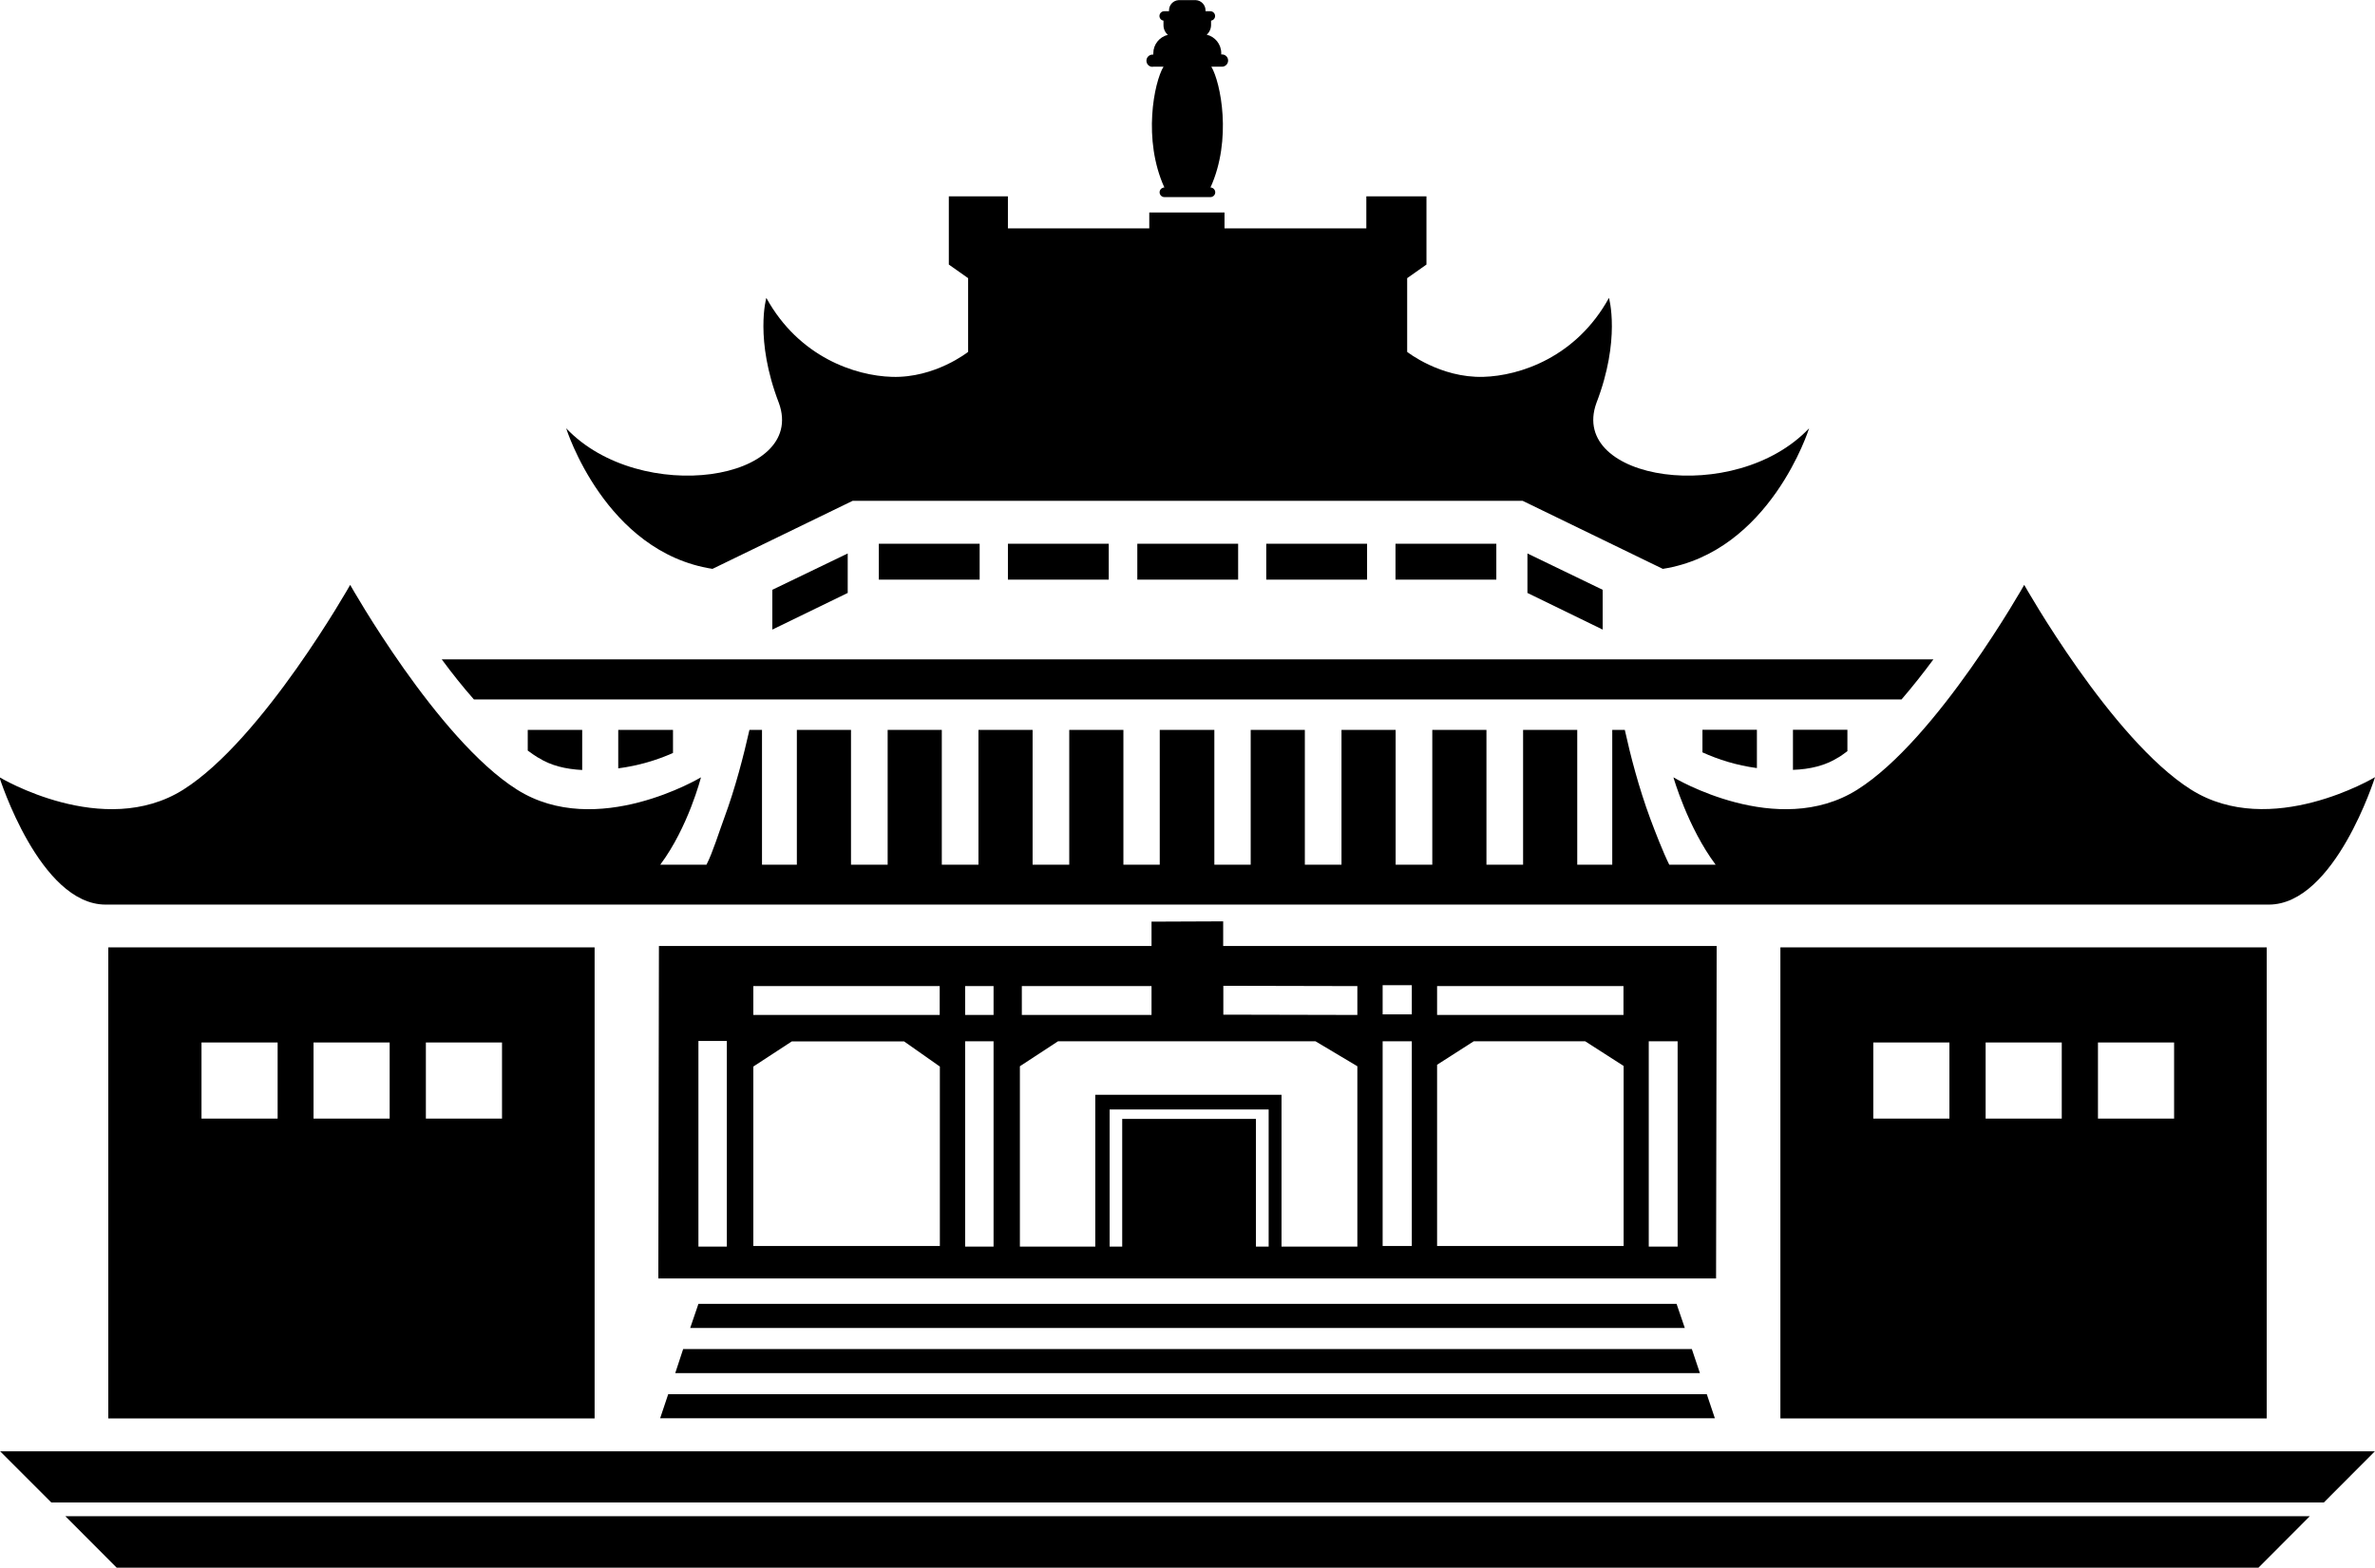 <?xml version="1.0" encoding="UTF-8"?>
<svg id="_图层_1" data-name="图层 1" xmlns="http://www.w3.org/2000/svg" viewBox="0 0 158.77 104.83">
  <path class="cls-1" d="M127.12,46.77c.73-.85,1.46-1.77,2.13-2.68H29.53c.67,.91,1.4,1.83,2.15,2.68H127.12Z"/>
  <path class="cls-1" d="M77.07,4.46h.71c-.63,1.05-1.4,4.87,.06,8.08h0c-.17,0-.32,.14-.32,.32h0c0,.17,.14,.32,.32,.32h.47s2.26,0,2.26,0h0s.35,0,.35,0c.17,0,.32-.14,.32-.32h0c0-.17-.14-.32-.32-.32h0c1.46-3.21,.68-7.03,.06-8.08h.71c.22,0,.41-.18,.41-.41s-.18-.41-.41-.41h-.05v-.09c0-.6-.42-1.1-.97-1.23,.18-.16,.29-.4,.29-.65v-.29c.15-.02,.27-.15,.27-.31,0-.17-.14-.32-.32-.32h-.32v-.06c0-.36-.29-.66-.64-.68h-1.16c-.36,.02-.64,.32-.64,.68v.06h-.32c-.17,0-.32,.14-.32,.32,0,.16,.12,.29,.27,.31v.16s0,.14,0,.14c0,.26,.11,.49,.29,.65-.56,.14-.97,.64-.97,1.23v.09h-.05c-.22,0-.41,.18-.41,.41s.18,.41,.41,.41Z"/>
  <g>
    <rect class="cls-1" x="76.03" y="36.36" width="6.74" height="2.4"/>
    <g>
      <g>
        <polygon class="cls-1" points="56.67 37.01 56.67 39.65 51.63 42.1 51.63 39.44 56.67 37.01"/>
        <polygon class="cls-1" points="102.11 37.01 102.11 39.65 107.14 42.1 107.14 39.44 102.11 37.01"/>
      </g>
      <g>
        <rect class="cls-1" x="84.65" y="36.36" width="6.74" height="2.4"/>
        <rect class="cls-1" x="93.29" y="36.36" width="6.74" height="2.4"/>
        <rect class="cls-1" x="58.75" y="36.36" width="6.74" height="2.4"/>
        <rect class="cls-1" x="67.38" y="36.36" width="6.74" height="2.4"/>
      </g>
    </g>
  </g>
  <g>
    <polygon class="cls-1" points="7.8 104.83 150.98 104.83 154.41 101.39 4.37 101.39 7.8 104.83"/>
    <polygon class="cls-1" points="3.43 100.47 155.35 100.47 158.76 97.05 .01 97.05 3.43 100.47"/>
    <polygon class="cls-1" points="45.14 91.82 113.64 91.82 113.1 90.21 45.67 90.21 45.14 91.82"/>
    <polygon class="cls-1" points="44.13 94.84 114.64 94.84 114.1 93.23 44.67 93.23 44.13 94.84"/>
    <polygon class="cls-1" points="46.69 87.19 46.14 88.8 112.63 88.8 112.08 87.19 46.69 87.19"/>
  </g>
  <g>
    <path class="cls-1" d="M44.99,50.35v-1.54h-3.66v2.57c1.36-.18,2.59-.55,3.66-1.03Z"/>
    <path class="cls-1" d="M35.98,50.66c.84,.54,1.83,.77,2.94,.83v-2.68h-3.64v1.38c.23,.18,.47,.33,.7,.48Z"/>
    <path class="cls-1" d="M122.88,50.66c.21-.12,.41-.28,.62-.43v-1.43h-3.64v2.68c1.14-.04,2.16-.28,3.03-.83Z"/>
    <path class="cls-1" d="M117.45,51.36v-2.56h-3.64v1.51c1.06,.48,2.28,.87,3.64,1.05Z"/>
  </g>
  <path class="cls-1" d="M7.1,60.49H151.67c4.42,0,7.1-8.52,7.1-8.52,0,0-6.97,4.19-12.3,.83-5.34-3.37-11.15-13.69-11.15-13.69,0,0-5.81,10.32-11.15,13.69-5.34,3.37-12.3-.82-12.3-.82,0,0,.95,3.34,2.82,5.84h-3.1c-.41-.83-.94-2.19-1.27-3.08-.77-2.08-1.32-4.21-1.7-5.93h-.84v9.01h-2.34v-9.01h-3.62v9.01h-2.45v-9.01h-3.62v9.01h-2.45v-9.01h-3.62v9.01h-2.45v-9.01h-3.62v9.01h-2.43v-9.01h-3.65v9.01h-2.43v-9.01h-3.62v9.01h-2.45v-9.01h-3.62v9.01h-2.45v-9.01h-3.62v9.01h-2.45v-9.01h-3.62v9.01h-2.33v-9.01h-.84c-.39,1.72-.93,3.85-1.7,5.93-.33,.89-.75,2.26-1.17,3.08h-3.09c1.87-2.5,2.72-5.84,2.72-5.84,0,0-6.97,4.19-12.3,.82-5.34-3.37-11.15-13.69-11.15-13.69,0,0-5.82,10.32-11.15,13.69-5.34,3.37-12.3-.83-12.3-.83,0,0,2.69,8.52,7.1,8.52Z"/>
  <path class="cls-1" d="M47.63,38.04l9.37-4.55h44.79l9.37,4.55c7.19-1.13,9.78-9.4,9.78-9.4-4.97,5.23-16.09,3.5-14.22-1.69,1.64-4.25,.84-7.03,.84-7.03-2.18,3.96-5.94,5.21-8.4,5.28-2.88,.08-5.09-1.67-5.09-1.67v-4.93l1.29-.91v-4.56h-4.02v2.14h-9.48v-1.06h-5.03v1.06h-9.45v-2.14h-3.95v4.56l1.29,.91v4.93s-2.21,1.76-5.09,1.67c-2.46-.07-6.22-1.32-8.4-5.28,0,0-.8,2.77,.84,7.03,1.88,5.19-9.25,6.92-14.22,1.69,0,0,2.59,8.28,9.78,9.4Z"/>
  <g>
    <path class="cls-1" d="M7.24,63.35v31.5H39.75v-31.5H7.24Zm11.32,11.45h-5.09v-5.09h5.09v5.09Zm7.49,0h-5.09v-5.09h5.09v5.09Zm7.51,0h-5.09v-5.09h5.09v5.09Z"/>
    <path class="cls-1" d="M119.02,63.35v31.5h32.51v-31.5h-32.51Zm11.3,11.45h-5.09v-5.09h5.09v5.09Zm7.51,0h-5.09v-5.09h5.09v5.09Zm7.51,0h-5.09v-5.09h5.09v5.09Z"/>
  </g>
  <path class="cls-1" d="M81.77,63.26v-1.65l-4.79,.02v1.63H44.05l-.04,22.23H114.72l.04-22.23h-32.99Zm-13.46,2.68h8.67v1.93h-8.67v-1.93Zm-19.72,17.42h-1.9v-13.75h1.9v13.75Zm14.23-.04h-12.46v-12l2.57-1.68h7.51l2.39,1.68v12Zm0-15.45h-12.46v-1.93h12.46v1.93Zm3.6,15.49h-1.9v-13.73h1.9v13.73Zm0-15.49h-1.9v-1.93h1.9v1.93Zm18.38,15.49h-.84v-8.54h-8.94v8.54h-.84v-9.17h10.63v9.17Zm5.94,0h-5.07v-10.15h-12.45v10.15h-5.04v-12.06l2.55-1.67h17.21l2.8,1.67v12.06Zm0-15.49l-8.96-.02v-1.93l8.96,.02v1.93Zm3.64,15.45h-1.95v-13.69h1.95v13.69Zm0-15.49h-1.95v-1.95h1.95v1.95Zm14.15,15.49h-12.46v-12.12l2.45-1.57h7.45l2.57,1.65v12.04Zm0-15.45h-12.46v-1.93h12.46v1.93Zm3.62,15.49h-1.93v-13.73h1.93v13.73Z"/>
</svg>
